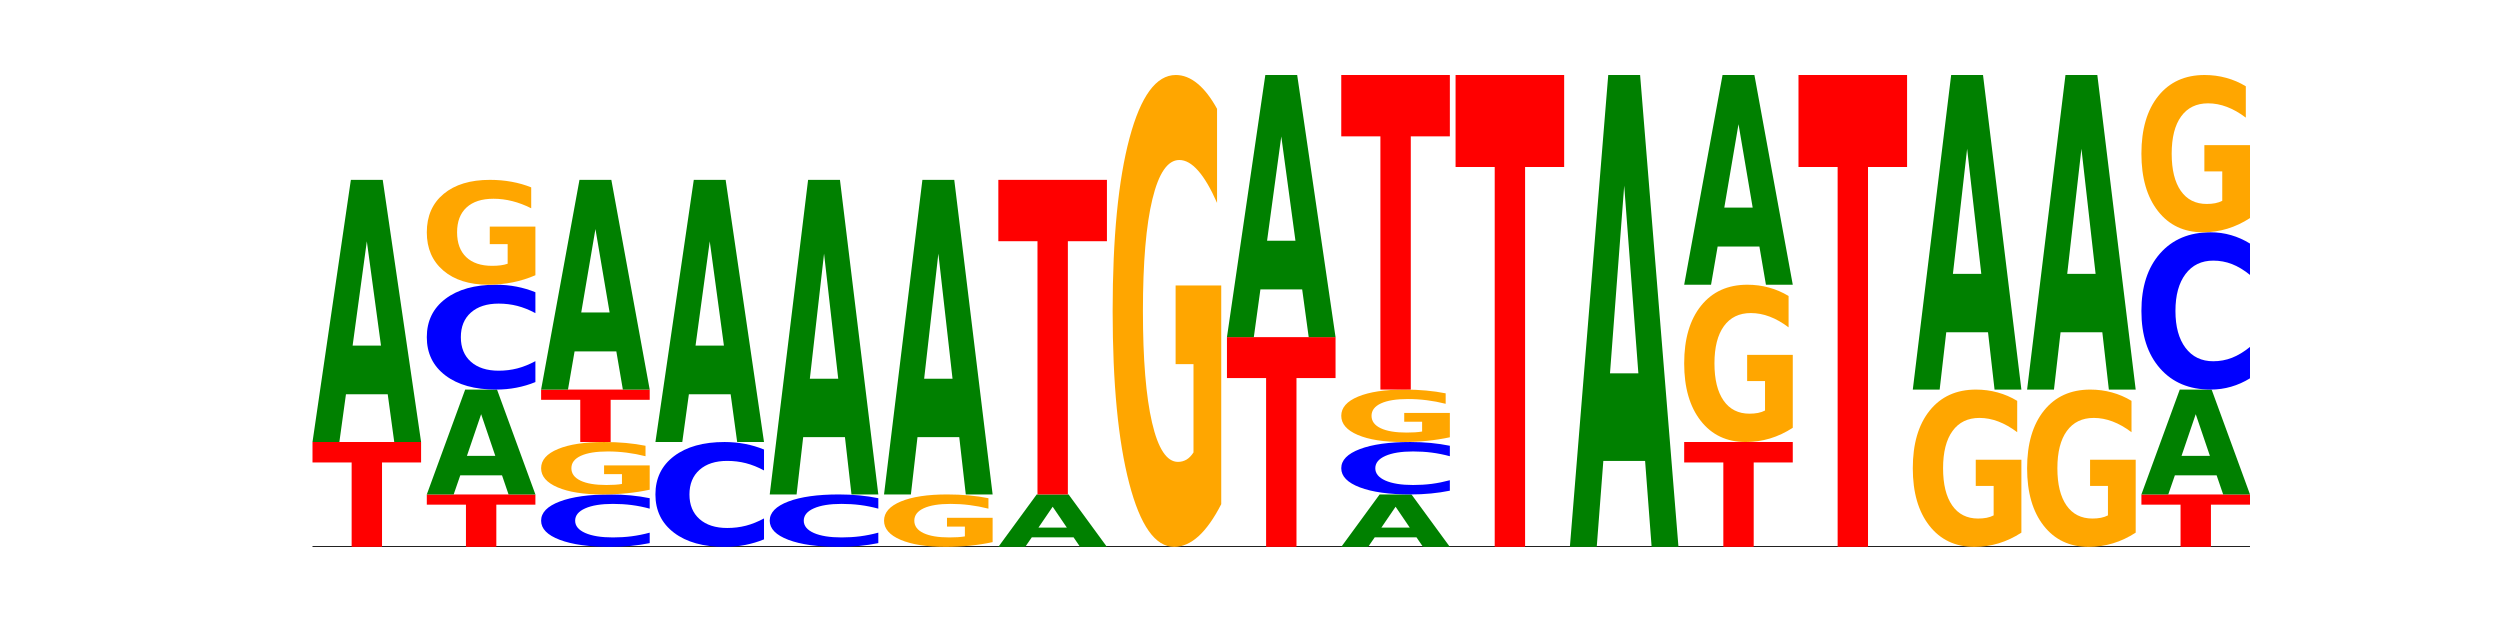 <?xml version="1.0" encoding="utf-8" standalone="no"?>
<!DOCTYPE svg PUBLIC "-//W3C//DTD SVG 1.1//EN"
  "http://www.w3.org/Graphics/SVG/1.1/DTD/svg11.dtd">
<!-- Created with matplotlib (https://matplotlib.org/) -->
<svg height="180pt" version="1.1" viewBox="0 0 720 180" width="720pt" xmlns="http://www.w3.org/2000/svg" xmlns:xlink="http://www.w3.org/1999/xlink">
 <defs>
  <style type="text/css">*{stroke-linecap:butt;stroke-linejoin:round;}</style>
 </defs>
 <g id="figure_1">
  <g id="patch_1">
   <path d="M 0 180 
L 720 180 
L 720 0 
L 0 0 
z
" style="fill:none;"/>
  </g>
  <g id="axes_1">
   <g id="line2d_1">
    <path clip-path="url(#p0daacf95d6)" d="M 90 157.5 
L 648 157.5 
" style="fill:none;stroke:#000000;stroke-linecap:square;stroke-width:0.5;"/>
   </g>
   <g id="patch_2">
    <path clip-path="url(#p0daacf95d6)" d="M 90 127.3 
L 121.274 127.3 
L 121.274 133.19 
L 110.023 133.19 
L 110.023 157.5 
L 101.273 157.5 
L 101.273 133.19 
L 90 133.19 
z
" style="fill:#ff0000;"/>
   </g>
   <g id="patch_3">
    <path clip-path="url(#p0daacf95d6)" d="M 111.664 113.546 
L 99.636 113.546 
L 97.737 127.3 
L 90 127.3 
L 101.049 51.8 
L 110.225 51.8 
L 121.274 127.3 
L 113.544 127.3 
z
M 101.554 99.534 
L 109.726 99.534 
L 105.647 69.502 
z
" style="fill:#008000;"/>
   </g>
   <g id="patch_4">
    <path clip-path="url(#p0daacf95d6)" d="M 122.92 142.4 
L 154.195 142.4 
L 154.195 145.345 
L 142.943 145.345 
L 142.943 157.5 
L 134.194 157.5 
L 134.194 145.345 
L 122.92 145.345 
z
" style="fill:#ff0000;"/>
   </g>
   <g id="patch_5">
    <path clip-path="url(#p0daacf95d6)" d="M 144.584 136.899 
L 132.557 136.899 
L 130.657 142.4 
L 122.92 142.4 
L 133.97 112.2 
L 143.145 112.2 
L 154.195 142.4 
L 146.464 142.4 
z
M 134.475 131.293 
L 142.647 131.293 
L 138.567 119.281 
z
" style="fill:#008000;"/>
   </g>
   <g id="patch_6">
    <path clip-path="url(#p0daacf95d6)" d="M 154.195 110.035 
Q 151.579 111.108 148.75 111.651 
Q 145.921 112.2 142.84 112.2 
Q 133.652 112.2 128.286 108.133 
Q 122.92 104.065 122.92 97.109 
Q 122.92 90.129 128.286 86.067 
Q 133.652 82 142.84 82 
Q 145.921 82 148.75 82.549 
Q 151.579 83.092 154.195 84.165 
L 154.195 90.185 
Q 151.555 88.762 148.994 88.101 
Q 146.433 87.44 143.604 87.44 
Q 138.53 87.44 135.622 90.016 
Q 132.723 92.587 132.723 97.109 
Q 132.723 101.613 135.622 104.19 
Q 138.53 106.76 143.604 106.76 
Q 146.433 106.76 148.994 106.099 
Q 151.555 105.431 154.195 104.009 
z
" style="fill:#0000ff;"/>
   </g>
   <g id="patch_7">
    <path clip-path="url(#p0daacf95d6)" d="M 154.195 79.268 
Q 151.041 80.634 147.648 81.32 
Q 144.256 82 140.639 82 
Q 132.467 82 127.694 77.933 
Q 122.92 73.865 122.92 66.909 
Q 122.92 59.872 127.778 55.836 
Q 132.642 51.8 141.102 51.8 
Q 144.361 51.8 147.347 52.349 
Q 150.34 52.892 152.989 53.965 
L 152.989 59.985 
Q 150.256 58.606 147.55 57.926 
Q 144.845 57.24 142.125 57.24 
Q 137.093 57.24 134.366 59.748 
Q 131.64 62.249 131.64 66.909 
Q 131.64 71.526 134.268 74.046 
Q 136.896 76.56 141.733 76.56 
Q 143.05 76.56 144.179 76.417 
Q 145.307 76.267 146.204 75.955 
L 146.204 70.303 
L 141.053 70.303 
L 141.053 65.269 
L 154.195 65.269 
z
" style="fill:#ffa600;"/>
   </g>
   <g id="patch_8">
    <path clip-path="url(#p0daacf95d6)" d="M 187.115 156.418 
Q 184.499 156.954 181.67 157.226 
Q 178.841 157.5 175.76 157.5 
Q 166.573 157.5 161.207 155.466 
Q 155.841 153.433 155.841 149.955 
Q 155.841 146.464 161.207 144.434 
Q 166.573 142.4 175.76 142.4 
Q 178.841 142.4 181.67 142.674 
Q 184.499 142.946 187.115 143.482 
L 187.115 146.492 
Q 184.475 145.781 181.914 145.451 
Q 179.354 145.12 176.525 145.12 
Q 171.45 145.12 168.543 146.408 
Q 165.643 147.693 165.643 149.955 
Q 165.643 152.207 168.543 153.495 
Q 171.45 154.78 176.525 154.78 
Q 179.354 154.78 181.914 154.449 
Q 184.475 154.116 187.115 153.405 
z
" style="fill:#0000ff;"/>
   </g>
   <g id="patch_9">
    <path clip-path="url(#p0daacf95d6)" d="M 187.115 141.034 
Q 183.961 141.717 180.569 142.06 
Q 177.176 142.4 173.56 142.4 
Q 165.387 142.4 160.614 140.366 
Q 155.841 138.333 155.841 134.855 
Q 155.841 131.336 160.698 129.318 
Q 165.562 127.3 174.022 127.3 
Q 177.281 127.3 180.267 127.574 
Q 183.26 127.846 185.909 128.382 
L 185.909 131.392 
Q 183.176 130.703 180.47 130.363 
Q 177.765 130.02 175.045 130.02 
Q 170.013 130.02 167.286 131.274 
Q 164.56 132.525 164.56 134.855 
Q 164.56 137.163 167.188 138.423 
Q 169.817 139.68 174.653 139.68 
Q 175.971 139.68 177.099 139.608 
Q 178.228 139.533 179.125 139.378 
L 179.125 136.552 
L 173.973 136.552 
L 173.973 134.034 
L 187.115 134.034 
z
" style="fill:#ffa600;"/>
   </g>
   <g id="patch_10">
    <path clip-path="url(#p0daacf95d6)" d="M 155.841 112.2 
L 187.115 112.2 
L 187.115 115.145 
L 175.864 115.145 
L 175.864 127.3 
L 167.114 127.3 
L 167.114 115.145 
L 155.841 115.145 
z
" style="fill:#ff0000;"/>
   </g>
   <g id="patch_11">
    <path clip-path="url(#p0daacf95d6)" d="M 177.504 101.197 
L 165.477 101.197 
L 163.578 112.2 
L 155.841 112.2 
L 166.89 51.8 
L 176.066 51.8 
L 187.115 112.2 
L 179.384 112.2 
z
M 167.395 89.987 
L 175.567 89.987 
L 171.487 65.962 
z
" style="fill:#008000;"/>
   </g>
   <g id="patch_12">
    <path clip-path="url(#p0daacf95d6)" d="M 220.035 155.335 
Q 217.419 156.408 214.591 156.951 
Q 211.762 157.5 208.681 157.5 
Q 199.493 157.5 194.127 153.433 
Q 188.761 149.365 188.761 142.409 
Q 188.761 135.429 194.127 131.367 
Q 199.493 127.3 208.681 127.3 
Q 211.762 127.3 214.591 127.849 
Q 217.419 128.392 220.035 129.465 
L 220.035 135.485 
Q 217.396 134.062 214.835 133.401 
Q 212.274 132.74 209.445 132.74 
Q 204.371 132.74 201.463 135.316 
Q 198.563 137.887 198.563 142.409 
Q 198.563 146.913 201.463 149.49 
Q 204.371 152.06 209.445 152.06 
Q 212.274 152.06 214.835 151.399 
Q 217.396 150.731 220.035 149.309 
z
" style="fill:#0000ff;"/>
   </g>
   <g id="patch_13">
    <path clip-path="url(#p0daacf95d6)" d="M 210.425 113.546 
L 198.397 113.546 
L 196.498 127.3 
L 188.761 127.3 
L 199.81 51.8 
L 208.986 51.8 
L 220.035 127.3 
L 212.305 127.3 
z
M 200.315 99.534 
L 208.487 99.534 
L 204.408 69.502 
z
" style="fill:#008000;"/>
   </g>
   <g id="patch_14">
    <path clip-path="url(#p0daacf95d6)" d="M 252.956 156.418 
Q 250.34 156.954 247.511 157.226 
Q 244.682 157.5 241.601 157.5 
Q 232.414 157.5 227.047 155.466 
Q 221.681 153.433 221.681 149.955 
Q 221.681 146.464 227.047 144.434 
Q 232.414 142.4 241.601 142.4 
Q 244.682 142.4 247.511 142.674 
Q 250.34 142.946 252.956 143.482 
L 252.956 146.492 
Q 250.316 145.781 247.755 145.451 
Q 245.194 145.12 242.366 145.12 
Q 237.291 145.12 234.383 146.408 
Q 231.484 147.693 231.484 149.955 
Q 231.484 152.207 234.383 153.495 
Q 237.291 154.78 242.366 154.78 
Q 245.194 154.78 247.755 154.449 
Q 250.316 154.116 252.956 153.405 
z
" style="fill:#0000ff;"/>
   </g>
   <g id="patch_15">
    <path clip-path="url(#p0daacf95d6)" d="M 243.345 125.895 
L 231.318 125.895 
L 229.418 142.4 
L 221.681 142.4 
L 232.731 51.8 
L 241.906 51.8 
L 252.956 142.4 
L 245.225 142.4 
z
M 233.236 109.08 
L 241.408 109.08 
L 237.328 73.042 
z
" style="fill:#008000;"/>
   </g>
   <g id="patch_16">
    <path clip-path="url(#p0daacf95d6)" d="M 285.876 156.134 
Q 282.722 156.817 279.33 157.16 
Q 275.937 157.5 272.321 157.5 
Q 264.148 157.5 259.375 155.466 
Q 254.602 153.433 254.602 149.955 
Q 254.602 146.436 259.459 144.418 
Q 264.323 142.4 272.783 142.4 
Q 276.042 142.4 279.028 142.674 
Q 282.021 142.946 284.671 143.482 
L 284.671 146.492 
Q 281.937 145.803 279.232 145.463 
Q 276.526 145.12 273.807 145.12 
Q 268.774 145.12 266.048 146.374 
Q 263.321 147.625 263.321 149.955 
Q 263.321 152.263 265.949 153.523 
Q 268.578 154.78 273.414 154.78 
Q 274.732 154.78 275.86 154.708 
Q 276.989 154.633 277.886 154.478 
L 277.886 151.652 
L 272.734 151.652 
L 272.734 149.134 
L 285.876 149.134 
z
" style="fill:#ffa600;"/>
   </g>
   <g id="patch_17">
    <path clip-path="url(#p0daacf95d6)" d="M 276.266 125.895 
L 264.238 125.895 
L 262.339 142.4 
L 254.602 142.4 
L 265.651 51.8 
L 274.827 51.8 
L 285.876 142.4 
L 278.145 142.4 
z
M 266.156 109.08 
L 274.328 109.08 
L 270.249 73.042 
z
" style="fill:#008000;"/>
   </g>
   <g id="patch_18">
    <path clip-path="url(#p0daacf95d6)" d="M 309.186 154.749 
L 297.158 154.749 
L 295.259 157.5 
L 287.522 157.5 
L 298.571 142.4 
L 307.747 142.4 
L 318.796 157.5 
L 311.066 157.5 
z
M 299.077 151.947 
L 307.248 151.947 
L 303.169 145.94 
z
" style="fill:#008000;"/>
   </g>
   <g id="patch_19">
    <path clip-path="url(#p0daacf95d6)" d="M 287.522 51.8 
L 318.796 51.8 
L 318.796 69.47 
L 307.545 69.47 
L 307.545 142.4 
L 298.795 142.4 
L 298.795 69.47 
L 287.522 69.47 
z
" style="fill:#ff0000;"/>
   </g>
   <g id="patch_20">
    <path clip-path="url(#p0daacf95d6)" d="M 351.717 145.204 
Q 348.563 151.352 345.17 154.44 
Q 341.778 157.5 338.161 157.5 
Q 329.989 157.5 325.216 139.197 
Q 320.442 120.893 320.442 89.592 
Q 320.442 57.926 325.3 39.763 
Q 330.164 21.6 338.624 21.6 
Q 341.883 21.6 344.869 24.07 
Q 347.862 26.513 350.511 31.341 
L 350.511 58.431 
Q 347.778 52.227 345.072 49.167 
Q 342.367 46.079 339.647 46.079 
Q 334.615 46.079 331.888 57.365 
Q 329.162 68.622 329.162 89.592 
Q 329.162 110.366 331.79 121.707 
Q 334.419 133.021 339.255 133.021 
Q 340.572 133.021 341.701 132.375 
Q 342.829 131.701 343.727 130.298 
L 343.727 104.864 
L 338.575 104.864 
L 338.575 82.209 
L 351.717 82.209 
z
" style="fill:#ffa600;"/>
   </g>
   <g id="patch_21">
    <path clip-path="url(#p0daacf95d6)" d="M 353.363 97.1 
L 384.637 97.1 
L 384.637 108.88 
L 373.386 108.88 
L 373.386 157.5 
L 364.636 157.5 
L 364.636 108.88 
L 353.363 108.88 
z
" style="fill:#ff0000;"/>
   </g>
   <g id="patch_22">
    <path clip-path="url(#p0daacf95d6)" d="M 375.027 83.346 
L 362.999 83.346 
L 361.1 97.1 
L 353.363 97.1 
L 364.412 21.6 
L 373.588 21.6 
L 384.637 97.1 
L 376.907 97.1 
z
M 364.917 69.334 
L 373.089 69.334 
L 369.01 39.302 
z
" style="fill:#008000;"/>
   </g>
   <g id="patch_23">
    <path clip-path="url(#p0daacf95d6)" d="M 407.947 154.749 
L 395.919 154.749 
L 394.02 157.5 
L 386.283 157.5 
L 397.332 142.4 
L 406.508 142.4 
L 417.558 157.5 
L 409.827 157.5 
z
M 397.838 151.947 
L 406.009 151.947 
L 401.93 145.94 
z
" style="fill:#008000;"/>
   </g>
   <g id="patch_24">
    <path clip-path="url(#p0daacf95d6)" d="M 417.558 141.318 
Q 414.941 141.854 412.113 142.126 
Q 409.284 142.4 406.203 142.4 
Q 397.015 142.4 391.649 140.366 
Q 386.283 138.333 386.283 134.855 
Q 386.283 131.364 391.649 129.334 
Q 397.015 127.3 406.203 127.3 
Q 409.284 127.3 412.113 127.574 
Q 414.941 127.846 417.558 128.382 
L 417.558 131.392 
Q 414.918 130.681 412.357 130.351 
Q 409.796 130.02 406.967 130.02 
Q 401.893 130.02 398.985 131.308 
Q 396.085 132.593 396.085 134.855 
Q 396.085 137.107 398.985 138.395 
Q 401.893 139.68 406.967 139.68 
Q 409.796 139.68 412.357 139.349 
Q 414.918 139.016 417.558 138.305 
z
" style="fill:#0000ff;"/>
   </g>
   <g id="patch_25">
    <path clip-path="url(#p0daacf95d6)" d="M 417.558 125.934 
Q 414.403 126.617 411.011 126.96 
Q 407.619 127.3 404.002 127.3 
Q 395.829 127.3 391.056 125.266 
Q 386.283 123.233 386.283 119.755 
Q 386.283 116.236 391.14 114.218 
Q 396.005 112.2 404.465 112.2 
Q 407.724 112.2 410.71 112.474 
Q 413.703 112.746 416.352 113.282 
L 416.352 116.292 
Q 413.618 115.603 410.913 115.263 
Q 408.207 114.92 405.488 114.92 
Q 400.455 114.92 397.729 116.174 
Q 395.002 117.425 395.002 119.755 
Q 395.002 122.063 397.631 123.323 
Q 400.259 124.58 405.095 124.58 
Q 406.413 124.58 407.542 124.508 
Q 408.67 124.433 409.567 124.278 
L 409.567 121.452 
L 404.416 121.452 
L 404.416 118.934 
L 417.558 118.934 
z
" style="fill:#ffa600;"/>
   </g>
   <g id="patch_26">
    <path clip-path="url(#p0daacf95d6)" d="M 386.283 21.6 
L 417.558 21.6 
L 417.558 39.27 
L 406.306 39.27 
L 406.306 112.2 
L 397.556 112.2 
L 397.556 39.27 
L 386.283 39.27 
z
" style="fill:#ff0000;"/>
   </g>
   <g id="patch_27">
    <path clip-path="url(#p0daacf95d6)" d="M 419.204 21.6 
L 450.478 21.6 
L 450.478 48.104 
L 439.226 48.104 
L 439.226 157.5 
L 430.477 157.5 
L 430.477 48.104 
L 419.204 48.104 
z
" style="fill:#ff0000;"/>
   </g>
   <g id="patch_28">
    <path clip-path="url(#p0daacf95d6)" d="M 473.788 132.743 
L 461.76 132.743 
L 459.861 157.5 
L 452.124 157.5 
L 463.173 21.6 
L 472.349 21.6 
L 483.398 157.5 
L 475.668 157.5 
z
M 463.678 107.52 
L 471.85 107.52 
L 467.771 53.463 
z
" style="fill:#008000;"/>
   </g>
   <g id="patch_29">
    <path clip-path="url(#p0daacf95d6)" d="M 485.044 127.3 
L 516.319 127.3 
L 516.319 133.19 
L 505.067 133.19 
L 505.067 157.5 
L 496.318 157.5 
L 496.318 133.19 
L 485.044 133.19 
z
" style="fill:#ff0000;"/>
   </g>
   <g id="patch_30">
    <path clip-path="url(#p0daacf95d6)" d="M 516.319 123.201 
Q 513.165 125.251 509.772 126.28 
Q 506.38 127.3 502.763 127.3 
Q 494.591 127.3 489.817 121.199 
Q 485.044 115.098 485.044 104.664 
Q 485.044 94.109 489.902 88.054 
Q 494.766 82 503.226 82 
Q 506.485 82 509.471 82.823 
Q 512.464 83.638 515.113 85.247 
L 515.113 94.277 
Q 512.38 92.209 509.674 91.189 
Q 506.969 90.16 504.249 90.16 
Q 499.217 90.16 496.49 93.922 
Q 493.763 97.674 493.763 104.664 
Q 493.763 111.589 496.392 115.369 
Q 499.02 119.14 503.857 119.14 
Q 505.174 119.14 506.303 118.925 
Q 507.431 118.7 508.328 118.233 
L 508.328 109.755 
L 503.177 109.755 
L 503.177 102.203 
L 516.319 102.203 
z
" style="fill:#ffa600;"/>
   </g>
   <g id="patch_31">
    <path clip-path="url(#p0daacf95d6)" d="M 506.708 70.997 
L 494.68 70.997 
L 492.781 82 
L 485.044 82 
L 496.094 21.6 
L 505.269 21.6 
L 516.319 82 
L 508.588 82 
z
M 496.599 59.787 
L 504.771 59.787 
L 500.691 35.762 
z
" style="fill:#008000;"/>
   </g>
   <g id="patch_32">
    <path clip-path="url(#p0daacf95d6)" d="M 517.965 21.6 
L 549.239 21.6 
L 549.239 48.104 
L 537.987 48.104 
L 537.987 157.5 
L 529.238 157.5 
L 529.238 48.104 
L 517.965 48.104 
z
" style="fill:#ff0000;"/>
   </g>
   <g id="patch_33">
    <path clip-path="url(#p0daacf95d6)" d="M 582.159 153.401 
Q 579.005 155.451 575.613 156.48 
Q 572.22 157.5 568.604 157.5 
Q 560.431 157.5 555.658 151.399 
Q 550.885 145.298 550.885 134.864 
Q 550.885 124.309 555.742 118.254 
Q 560.606 112.2 569.066 112.2 
Q 572.326 112.2 575.311 113.023 
Q 578.304 113.838 580.954 115.447 
L 580.954 124.477 
Q 578.22 122.409 575.515 121.389 
Q 572.809 120.36 570.09 120.36 
Q 565.057 120.36 562.331 124.122 
Q 559.604 127.874 559.604 134.864 
Q 559.604 141.789 562.233 145.569 
Q 564.861 149.34 569.697 149.34 
Q 571.015 149.34 572.143 149.125 
Q 573.272 148.9 574.169 148.433 
L 574.169 139.955 
L 569.017 139.955 
L 569.017 132.403 
L 582.159 132.403 
z
" style="fill:#ffa600;"/>
   </g>
   <g id="patch_34">
    <path clip-path="url(#p0daacf95d6)" d="M 572.549 95.695 
L 560.521 95.695 
L 558.622 112.2 
L 550.885 112.2 
L 561.934 21.6 
L 571.11 21.6 
L 582.159 112.2 
L 574.429 112.2 
z
M 562.439 78.88 
L 570.611 78.88 
L 566.532 42.842 
z
" style="fill:#008000;"/>
   </g>
   <g id="patch_35">
    <path clip-path="url(#p0daacf95d6)" d="M 615.08 153.401 
Q 611.926 155.451 608.533 156.48 
Q 605.141 157.5 601.524 157.5 
Q 593.352 157.5 588.578 151.399 
Q 583.805 145.298 583.805 134.864 
Q 583.805 124.309 588.663 118.254 
Q 593.527 112.2 601.987 112.2 
Q 605.246 112.2 608.232 113.023 
Q 611.225 113.838 613.874 115.447 
L 613.874 124.477 
Q 611.141 122.409 608.435 121.389 
Q 605.73 120.36 603.01 120.36 
Q 597.978 120.36 595.251 124.122 
Q 592.525 127.874 592.525 134.864 
Q 592.525 141.789 595.153 145.569 
Q 597.781 149.34 602.618 149.34 
Q 603.935 149.34 605.064 149.125 
Q 606.192 148.9 607.089 148.433 
L 607.089 139.955 
L 601.938 139.955 
L 601.938 132.403 
L 615.08 132.403 
z
" style="fill:#ffa600;"/>
   </g>
   <g id="patch_36">
    <path clip-path="url(#p0daacf95d6)" d="M 605.469 95.695 
L 593.441 95.695 
L 591.542 112.2 
L 583.805 112.2 
L 594.855 21.6 
L 604.03 21.6 
L 615.08 112.2 
L 607.349 112.2 
z
M 595.36 78.88 
L 603.532 78.88 
L 599.452 42.842 
z
" style="fill:#008000;"/>
   </g>
   <g id="patch_37">
    <path clip-path="url(#p0daacf95d6)" d="M 616.726 142.4 
L 648 142.4 
L 648 145.345 
L 636.749 145.345 
L 636.749 157.5 
L 627.999 157.5 
L 627.999 145.345 
L 616.726 145.345 
z
" style="fill:#ff0000;"/>
   </g>
   <g id="patch_38">
    <path clip-path="url(#p0daacf95d6)" d="M 638.389 136.899 
L 626.362 136.899 
L 624.463 142.4 
L 616.726 142.4 
L 627.775 112.2 
L 636.951 112.2 
L 648 142.4 
L 640.269 142.4 
z
M 628.28 131.293 
L 636.452 131.293 
L 632.372 119.281 
z
" style="fill:#008000;"/>
   </g>
   <g id="patch_39">
    <path clip-path="url(#p0daacf95d6)" d="M 648 108.953 
Q 645.384 110.562 642.555 111.377 
Q 639.726 112.2 636.645 112.2 
Q 627.458 112.2 622.092 106.099 
Q 616.726 99.998 616.726 89.564 
Q 616.726 79.093 622.092 73.001 
Q 627.458 66.9 636.645 66.9 
Q 639.726 66.9 642.555 67.723 
Q 645.384 68.538 648 70.147 
L 648 79.177 
Q 645.36 77.044 642.799 76.052 
Q 640.239 75.06 637.41 75.06 
Q 632.335 75.06 629.428 78.924 
Q 626.528 82.78 626.528 89.564 
Q 626.528 96.32 629.428 100.185 
Q 632.335 104.04 637.41 104.04 
Q 640.239 104.04 642.799 103.048 
Q 645.36 102.047 648 99.914 
z
" style="fill:#0000ff;"/>
   </g>
   <g id="patch_40">
    <path clip-path="url(#p0daacf95d6)" d="M 648 62.801 
Q 644.846 64.851 641.454 65.88 
Q 638.061 66.9 634.445 66.9 
Q 626.272 66.9 621.499 60.799 
Q 616.726 54.698 616.726 44.264 
Q 616.726 33.709 621.583 27.654 
Q 626.447 21.6 634.907 21.6 
Q 638.166 21.6 641.152 22.423 
Q 644.145 23.238 646.794 24.847 
L 646.794 33.877 
Q 644.061 31.809 641.355 30.789 
Q 638.65 29.76 635.93 29.76 
Q 630.898 29.76 628.171 33.522 
Q 625.445 37.274 625.445 44.264 
Q 625.445 51.189 628.073 54.969 
Q 630.702 58.74 635.538 58.74 
Q 636.856 58.74 637.984 58.525 
Q 639.113 58.3 640.01 57.833 
L 640.01 49.355 
L 634.858 49.355 
L 634.858 41.803 
L 648 41.803 
z
" style="fill:#ffa600;"/>
   </g>
  </g>
 </g>
 <defs>
  <clipPath id="p0daacf95d6">
   <rect height="135.9" width="558" x="90" y="21.6"/>
  </clipPath>
 </defs>
</svg>
